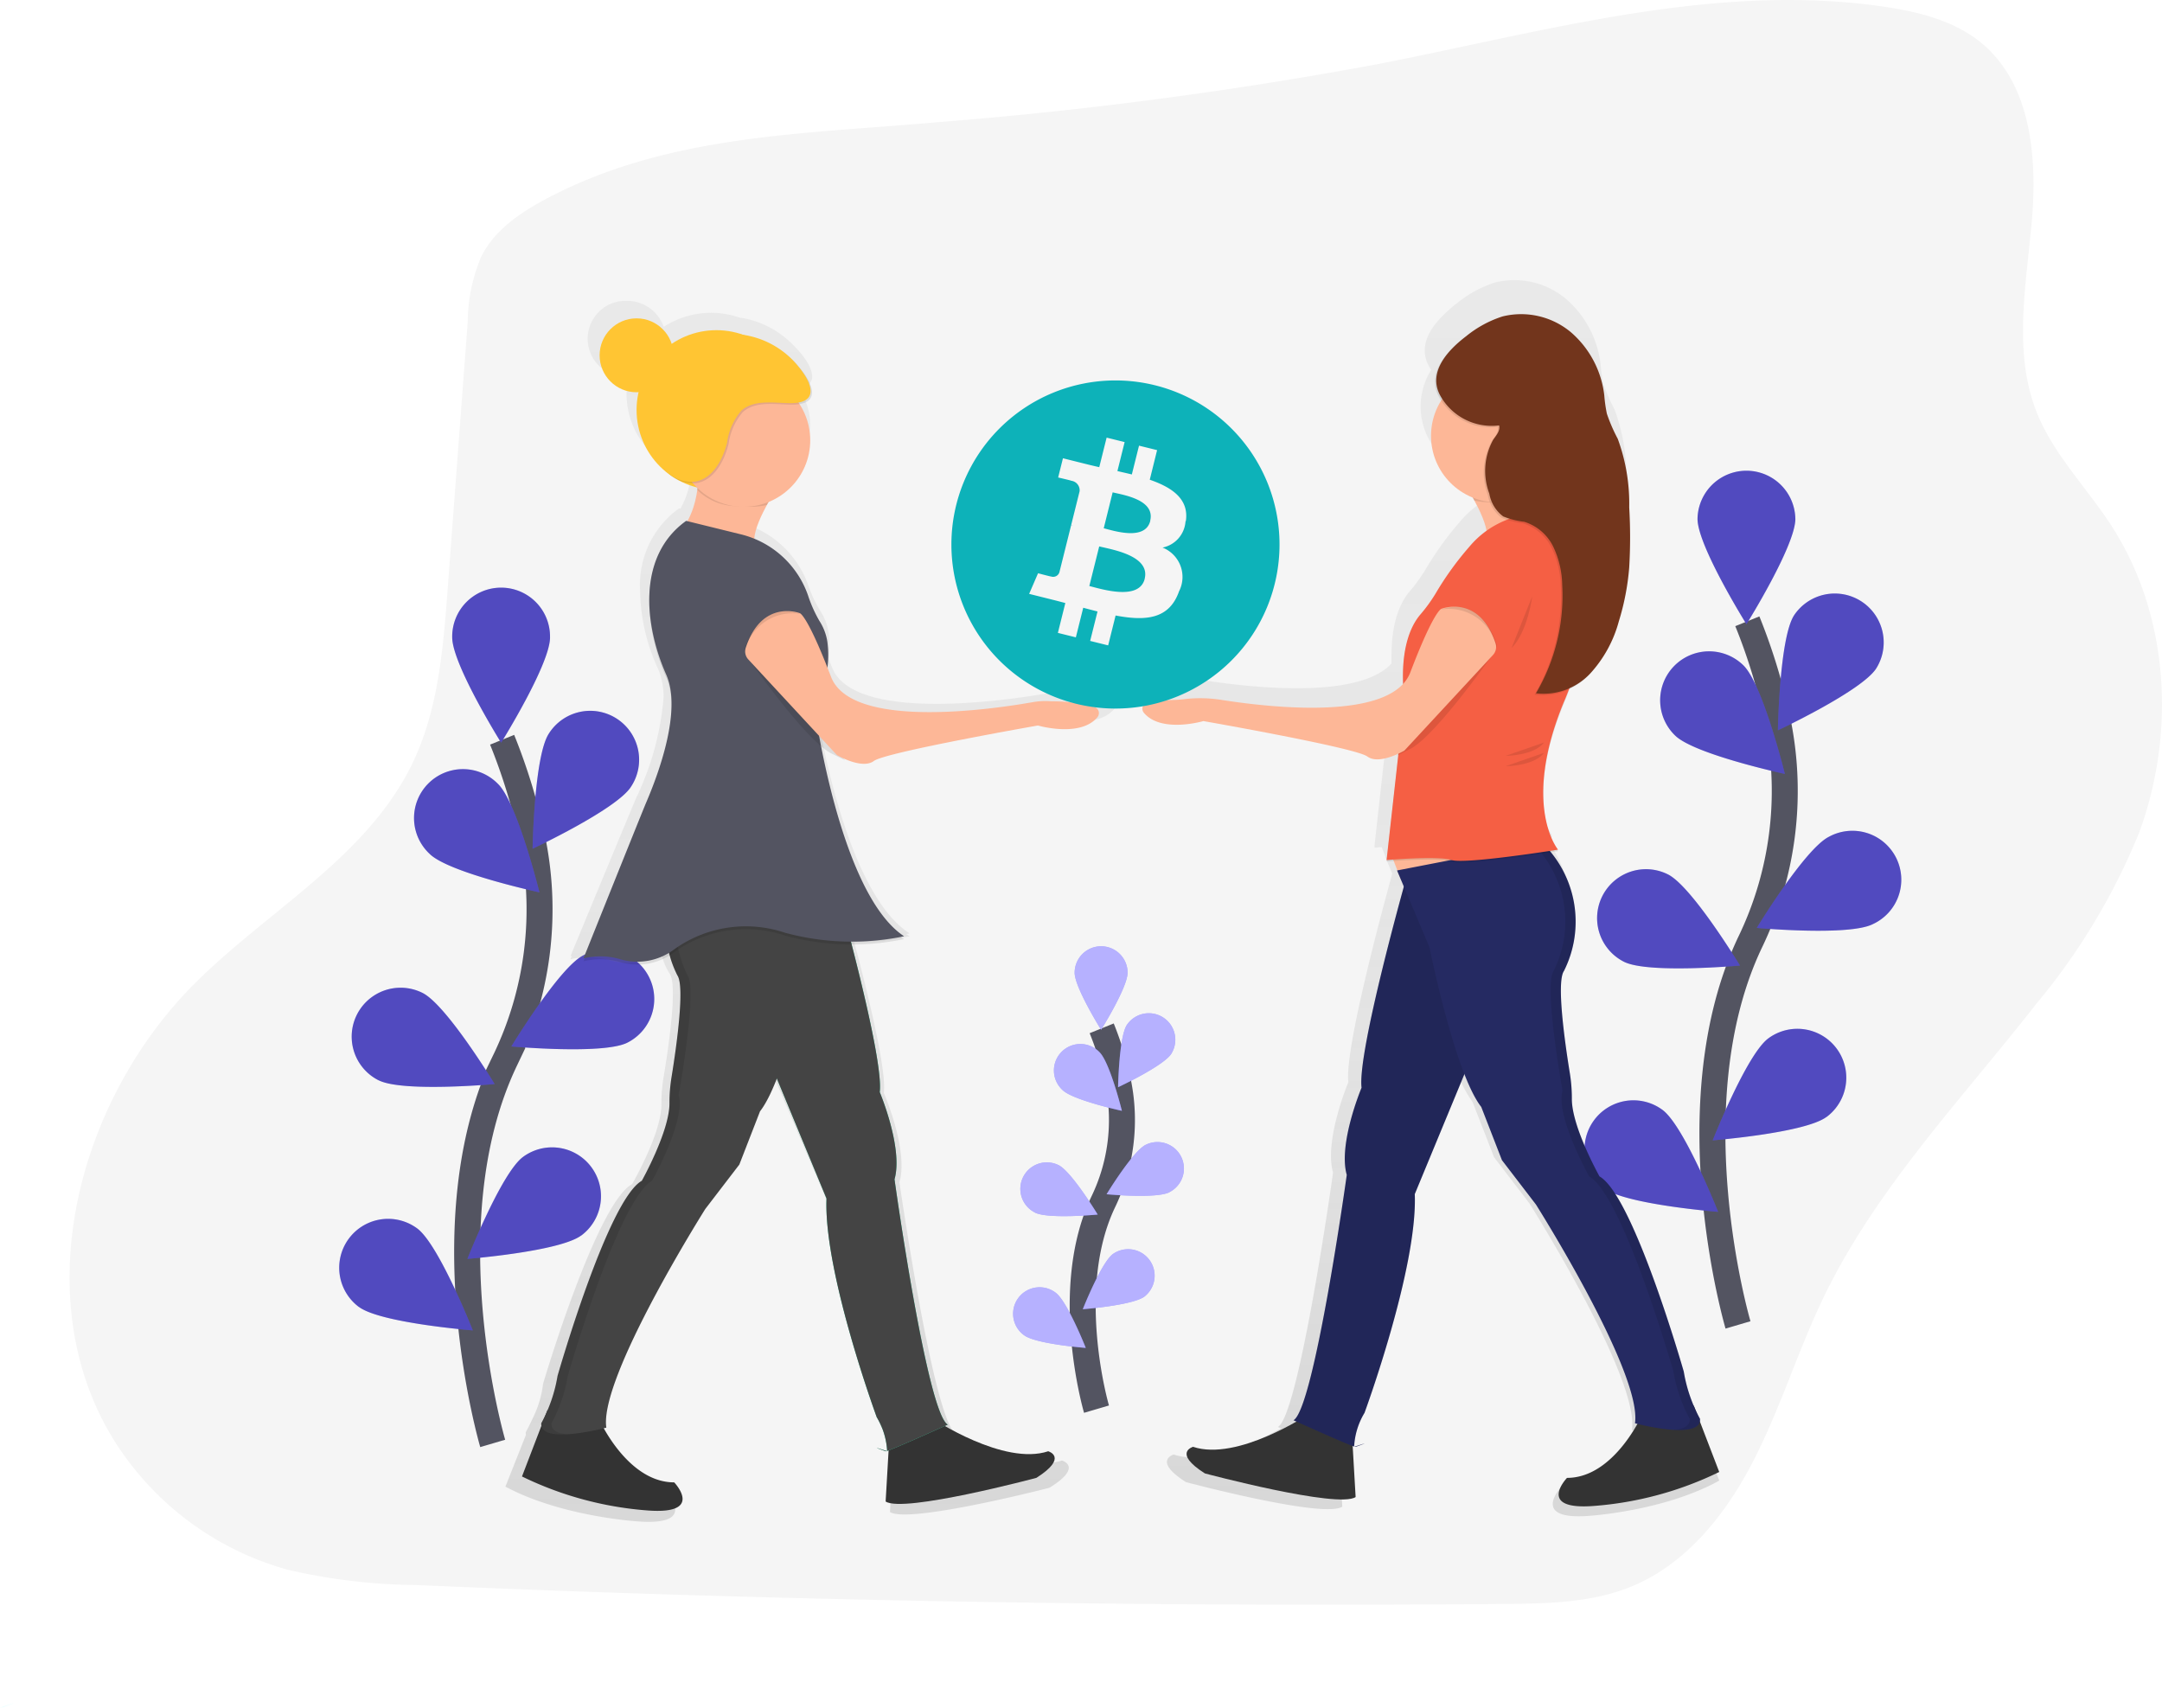 <svg xmlns="http://www.w3.org/2000/svg" xmlns:xlink="http://www.w3.org/1999/xlink" width="166.454" height="131.468" viewBox="0 0 166.454 131.468"><defs><style>.a{fill:#f5f5f5;}.b{fill:none;stroke:#535461;stroke-miterlimit:10;stroke-width:2px;}.c{fill:#6c63ff;}.d{opacity:0.25;}.e,.k{opacity:0.1;}.f{fill:aqua;}.g{fill:url(#a);}.h{fill:#333;}.i{fill:#fdb797;}.j{fill:#252a62;}.l{fill:#f55f44;}.m{fill:#72351c;}.n{fill:url(#b);}.o{fill:url(#c);}.p{fill:url(#d);}.q{fill:#ffc533;}.r{fill:#3ad29f;}.s{fill:#444;}.t{fill:#535461;}.u{fill:#0db2b9;}.v{fill:#fff;opacity:0.5;}</style><linearGradient id="a" x1="0.5" y1="1" x2="0.5" gradientUnits="objectBoundingBox"><stop offset="0" stop-color="gray" stop-opacity="0.251"/><stop offset="0.54" stop-color="gray" stop-opacity="0.122"/><stop offset="1" stop-color="gray" stop-opacity="0.102"/></linearGradient><linearGradient id="b" x1="0.5" y1="1" x2="0.5" y2="0" xlink:href="#a"/><linearGradient id="c" x1="0.501" y1="1" x2="0.501" y2="0.003" xlink:href="#a"/><linearGradient id="d" x1="0.5" y1="1" x2="0.5" y2="0" xlink:href="#a"/></defs><g transform="translate(-0.01 0.004)"><path class="a" d="M183.43,82.342c-2.088,1.087-4.179,2.455-5.242,4.555a13.22,13.22,0,0,0-1.053,5.041l-1.545,20.581c-.343,4.586-.719,9.3-2.722,13.441-3.45,7.134-10.96,11.206-16.6,16.772-9.24,9.123-13.206,24.5-6.267,35.476a23.033,23.033,0,0,0,13.275,9.81,45.338,45.338,0,0,0,9.911,1.18q41.853,1.815,83.764,1.456c3.317-.029,6.726-.086,9.787-1.346,4.229-1.739,7.268-5.568,9.361-9.634s3.434-8.481,5.414-12.6c4.052-8.414,10.646-15.272,16.391-22.626a49.834,49.834,0,0,0,7.912-13.172c2.828-7.668,2.333-16.688-2.086-23.565-1.909-2.972-4.509-5.546-5.809-8.831-1.815-4.593-.8-9.737-.369-14.657s-.041-10.536-3.827-13.707c-2.09-1.75-4.858-2.44-7.555-2.835-12.914-1.889-25.885,1.849-38.691,4.37a324.474,324.474,0,0,1-34.219,4.528C203.086,77.484,192.716,77.508,183.43,82.342Z" transform="translate(-141.115 -67.17)"/><path class="b" d="M326.7,453.043s-5-16.97.938-29.46a26.791,26.791,0,0,0,2.167-16.815,45.073,45.073,0,0,0-2.38-7.9" transform="translate(-288.756 -341.919)"/><path class="c" d="M325.581,334.785c0,2.079-3.766,8.11-3.766,8.11s-3.766-6.03-3.766-8.11a3.766,3.766,0,1,1,7.531,0Z" transform="translate(-283.223 -285.719)"/><path class="c" d="M361.649,391.958c-1.13,1.746-7.569,4.761-7.569,4.761s.117-7.109,1.247-8.855a3.766,3.766,0,1,1,6.322,4.093Z" transform="translate(-313.066 -331.379)"/><path class="c" d="M353.509,500.294c-1.856.936-8.929.29-8.929.29s3.678-6.073,5.538-7.014a3.765,3.765,0,1,1,3.391,6.724Z" transform="translate(-305.198 -420.023)"/><path class="c" d="M333.607,588.382c-1.672,1.236-8.757,1.8-8.757,1.8s2.61-6.614,4.281-7.85a3.765,3.765,0,1,1,4.478,6.055Z" transform="translate(-288.855 -493.263)"/><path class="c" d="M302.492,418.916c1.492,1.449,8.441,2.95,8.441,2.95s-1.7-6.9-3.194-8.352a3.766,3.766,0,1,0-5.247,5.4Z" transform="translate(-269.391 -353.167)"/><path class="c" d="M275.04,517.164c1.856.936,8.929.29,8.929.29s-3.69-6.078-5.546-7.014a3.765,3.765,0,1,0-3.391,6.724Z" transform="translate(-245.875 -433.996)"/><path class="c" d="M268.907,620.442c1.672,1.236,8.757,1.8,8.757,1.8s-2.61-6.614-4.281-7.85a3.765,3.765,0,1,0-4.478,6.055Z" transform="translate(-241.252 -519.819)"/><path class="d" d="M325.581,334.785c0,2.079-3.766,8.11-3.766,8.11s-3.766-6.03-3.766-8.11a3.766,3.766,0,1,1,7.531,0Z" transform="translate(-283.223 -285.719)"/><path class="d" d="M361.649,391.958c-1.13,1.746-7.569,4.761-7.569,4.761s.117-7.109,1.247-8.855a3.766,3.766,0,1,1,6.322,4.093Z" transform="translate(-313.066 -331.379)"/><path class="d" d="M353.509,500.294c-1.856.936-8.929.29-8.929.29s3.678-6.073,5.538-7.014a3.765,3.765,0,1,1,3.391,6.724Z" transform="translate(-305.198 -420.023)"/><path class="d" d="M333.607,588.382c-1.672,1.236-8.757,1.8-8.757,1.8s2.61-6.614,4.281-7.85a3.765,3.765,0,1,1,4.478,6.055Z" transform="translate(-288.855 -493.263)"/><path class="d" d="M302.492,418.916c1.492,1.449,8.441,2.95,8.441,2.95s-1.7-6.9-3.194-8.352a3.766,3.766,0,1,0-5.247,5.4Z" transform="translate(-269.391 -353.167)"/><path class="d" d="M275.04,517.164c1.856.936,8.929.29,8.929.29s-3.69-6.078-5.546-7.014a3.765,3.765,0,1,0-3.391,6.724Z" transform="translate(-245.875 -433.996)"/><path class="d" d="M268.907,620.442c1.672,1.236,8.757,1.8,8.757,1.8s-2.61-6.614-4.281-7.85a3.765,3.765,0,1,0-4.478,6.055Z" transform="translate(-241.252 -519.819)"/><path class="b" d="M885.072,399.912s-5-16.968.932-29.458a26.791,26.791,0,0,0,2.167-16.815,45.073,45.073,0,0,0-2.38-7.9" transform="translate(-751.252 -297.911)"/><path class="c" d="M883.961,281.645c0,2.079-3.766,8.11-3.766,8.11s-3.766-6.03-3.766-8.11a3.766,3.766,0,0,1,7.531,0Z" transform="translate(-745.725 -241.703)"/><path class="c" d="M920.029,338.858c-1.13,1.746-7.569,4.761-7.569,4.761s.117-7.109,1.247-8.855a3.766,3.766,0,0,1,6.322,4.093Z" transform="translate(-775.569 -287.396)"/><path class="c" d="M911.929,446.888c-1.856.936-8.929.29-8.929.29s3.69-6.078,5.546-7.014a3.766,3.766,0,1,1,3.383,6.724Z" transform="translate(-767.733 -375.741)"/><path class="c" d="M891.987,535.232c-1.672,1.236-8.757,1.8-8.757,1.8s2.61-6.614,4.281-7.85a3.765,3.765,0,1,1,4.477,6.055Z" transform="translate(-751.358 -449.24)"/><path class="c" d="M860.9,365.777c1.492,1.449,8.441,2.95,8.441,2.95s-1.7-6.9-3.189-8.357a3.769,3.769,0,1,0-5.252,5.407Z" transform="translate(-731.913 -309.146)"/><path class="c" d="M833.461,464.024c1.856.936,8.929.29,8.929.29s-3.683-6.078-5.538-7.014a3.765,3.765,0,0,0-3.391,6.724Z" transform="translate(-708.419 -389.981)"/><path class="c" d="M827.287,567.3c1.672,1.236,8.757,1.8,8.757,1.8s-2.61-6.614-4.281-7.85a3.765,3.765,0,1,0-4.478,6.055Z" transform="translate(-703.755 -475.803)"/><path class="d" d="M883.961,281.645c0,2.079-3.766,8.11-3.766,8.11s-3.766-6.03-3.766-8.11a3.766,3.766,0,0,1,7.531,0Z" transform="translate(-745.725 -241.703)"/><path class="d" d="M920.029,338.858c-1.13,1.746-7.569,4.761-7.569,4.761s.117-7.109,1.247-8.855a3.766,3.766,0,0,1,6.322,4.093Z" transform="translate(-775.569 -287.396)"/><path class="d" d="M911.929,446.888c-1.856.936-8.929.29-8.929.29s3.69-6.078,5.546-7.014a3.766,3.766,0,1,1,3.383,6.724Z" transform="translate(-767.733 -375.741)"/><path class="d" d="M891.987,535.232c-1.672,1.236-8.757,1.8-8.757,1.8s2.61-6.614,4.281-7.85a3.765,3.765,0,1,1,4.477,6.055Z" transform="translate(-751.358 -449.24)"/><path class="d" d="M860.9,365.777c1.492,1.449,8.441,2.95,8.441,2.95s-1.7-6.9-3.189-8.357a3.769,3.769,0,1,0-5.252,5.407Z" transform="translate(-731.913 -309.146)"/><path class="d" d="M833.461,464.024c1.856.936,8.929.29,8.929.29s-3.683-6.078-5.538-7.014a3.765,3.765,0,0,0-3.391,6.724Z" transform="translate(-708.419 -389.981)"/><path class="d" d="M827.287,567.3c1.672,1.236,8.757,1.8,8.757,1.8s-2.61-6.614-4.281-7.85a3.765,3.765,0,1,0-4.478,6.055Z" transform="translate(-703.755 -475.803)"/><g class="e" transform="translate(0.062 131.127)"><path class="f" d="M115.676,831.2c1.906-.687.234-.127-.1-.017A.249.249,0,0,0,115.676,831.2Z" transform="translate(-115.58 -830.861)"/></g><g class="e" transform="translate(0.01 131.429)"><path class="f" d="M115.331,832.635l-.052-.015v.034Z" transform="translate(-115.28 -832.62)"/></g><path class="g" d="M662.531,281.132a.129.129,0,0,1,.012-.065c.012-.022,0-.012,0-.017a.8.8,0,0,0,0-.129s-.23-.441-.5-1.047h0a8.264,8.264,0,0,1-.8-2.728s-4.013-14.042-6.726-15.576c0,0-2.232-3.975-2.208-6.212a12.647,12.647,0,0,0-.172-2.134c-.4-2.467-1.058-7.191-.453-8.055a8.844,8.844,0,0,0-1.008-9.475l.536-.082s-.029-.036-.077-.106l.077-.012a7.409,7.409,0,0,1-1.181-4.552,19.233,19.233,0,0,1,1.654-7.131q.244-.591.446-1.169a5.878,5.878,0,0,0,1.545-1.113l.055-.057.063-.06a10.024,10.024,0,0,0,2.287-4.164,19.817,19.817,0,0,0,.833-4.315,40.8,40.8,0,0,0,0-4.785,15.114,15.114,0,0,0-.917-5.476,13.222,13.222,0,0,1-.867-2,11.7,11.7,0,0,1-.208-1.465,7.83,7.83,0,0,0-2.656-5.036A6.176,6.176,0,0,0,646.8,192.9a8.906,8.906,0,0,0-2.919,1.585,9.865,9.865,0,0,0-1.078.943c-1.077,1.056-1.889,2.44-1.109,3.894q.086.158.184.309a5.309,5.309,0,0,0,2.5,7.739l.139.244h.015a8.831,8.831,0,0,1,.967,2.4,7.4,7.4,0,0,0-1.374,1.269,24.8,24.8,0,0,0-2.565,3.515,12.529,12.529,0,0,1-1.362,1.915c-.63.745-1.374,2.2-1.374,4.906v.616c-3.326,3.621-16.3.967-16.3.967a5.572,5.572,0,0,0-4.233.556.515.515,0,0,0-.172.788c1.374,1.655,4.753.663,4.753.663s12.154,2.124,13.1,2.831c.642.482,1.777.089,2.436-.211l-.136.153.172-.084-.934,8.4h.014l-.014.118s.216-.019.561-.043l.289.747h-.024l.3.707h0l.246.582c-.733,2.651-3.688,13.565-3.378,16.056,0,0-1.889,4.483-1.179,6.963,0,0-2.6,18.644-4.248,19.588l.232.1c-1.763,1.008-5.6,2.9-8.256,2.019,0,0-1.652.472.945,2.124,0,0,10.62,2.832,12.037,1.889l-.235-4.082.12.043a5.746,5.746,0,0,1,.824-2.687s4.248-11.564,4.013-17.464l3.965-9.581a11.016,11.016,0,0,0,1.345,2.62l1.652,4.248,2.715,3.541s8.5,13.452,7.9,17.464l.2.05c-.8,1.415-2.773,4.315-5.629,4.315,0,0-2.478,2.6,2.124,2.242,0,0,5.781-.354,10.029-2.715Z" transform="translate(-531.681 -171.156)"/><path class="h" d="M656.695,701.33s-5.462,3.642-8.876,2.5c0,0-1.593.455.91,2.048,0,0,10.242,2.732,11.607,1.82l-.343-5.917Z" transform="translate(-555.955 -592.444)"/><path class="h" d="M820.6,698.108S818.442,703,814.8,703c0,0-2.39,2.5,2.048,2.162a26.575,26.575,0,0,0,9.672-2.617l-1.959-5.106Z" transform="translate(-694.145 -589.222)"/><path class="i" d="M623.1,371.993l.859,2.22,5.572-.4-.57-3.755Z" transform="translate(-516.101 -306.522)"/><path class="j" d="M703.939,461.42s-3.755,13.321-3.413,16.046c0,0-1.82,4.324-1.139,6.714,0,0-2.5,17.979-4.1,18.888,0,0,4.636,2.1,4.779,2.048,1.594-.568-.113,0-.113,0a5.594,5.594,0,0,1,.8-2.617s4.1-11.152,3.869-16.841l5.462-13.2Z" transform="translate(-595.688 -393.728)"/><path class="k" d="M703.939,461.42s-3.755,13.321-3.413,16.046c0,0-1.82,4.324-1.139,6.714,0,0-2.5,17.979-4.1,18.888,0,0,4.636,2.1,4.779,2.048,1.594-.568-.113,0-.113,0a5.594,5.594,0,0,1,.8-2.617s4.1-11.152,3.869-16.841l5.462-13.2Z" transform="translate(-595.688 -393.728)"/><path class="j" d="M741.69,447l2.5,5.917s1.935,9.672,3.984,12.289l1.593,4.1,2.619,3.415s8.194,12.972,7.624,16.841c0,0,5.12,1.374,5.007-.343a11.589,11.589,0,0,1-1.252-3.642s-3.868-13.541-6.487-15.021c0,0-2.15-3.834-2.129-5.991a12.19,12.19,0,0,0-.172-2.06c-.383-2.38-1.02-6.934-.436-7.766a8.452,8.452,0,0,0-1.707-9.9Z" transform="translate(-634.121 -379.987)"/><path class="k" d="M815.592,489.231a11.589,11.589,0,0,1-1.252-3.642s-3.869-13.541-6.487-15.021c0,0-2.15-3.834-2.129-5.991a12.192,12.192,0,0,0-.172-2.061c-.383-2.38-1.02-6.933-.436-7.766a8.452,8.452,0,0,0-1.707-9.9l-.659.129a8.466,8.466,0,0,1,1.571,9.772c-.786,1.125.687,9.217.687,9.217-.568,1.935,2.049,6.6,2.049,6.6,2.617,1.48,6.487,15.021,6.487,15.021a11.59,11.59,0,0,0,1.252,3.642c.038.563-.5.792-1.228.845C814.67,490.139,815.643,489.985,815.592,489.231Z" transform="translate(-684.697 -380.003)"/><path class="i" d="M772.17,272.352s2.162,3.3,1.593,4.324l5.575-1.374s-1.48-1.593-1.138-5.462Z" transform="translate(-659.368 -235.044)"/><path class="k" d="M751,297.716s-4.665-1.03-7.624,2.5a23.97,23.97,0,0,0-2.474,3.389,12.092,12.092,0,0,1-1.312,1.846c-.74.874-1.647,2.758-1.221,6.6L737,324.342s3.984-.343,5.007,0,8.194-.8,8.194-.8-2.845-3.413.455-11.379A19.332,19.332,0,0,0,751,297.716Z" transform="translate(-630.236 -258.018)"/><path class="l" d="M751,297.056s-4.665-1.03-7.624,2.5a23.967,23.967,0,0,0-2.474,3.389,12.1,12.1,0,0,1-1.312,1.846c-.74.874-1.647,2.758-1.221,6.6L737,323.682s3.984-.343,5.007,0,8.194-.8,8.194-.8-2.845-3.414.455-11.379A19.332,19.332,0,0,0,751,297.056Z" transform="translate(-630.236 -257.471)"/><path class="k" d="M748.992,359s-4.439,6.377-6.484,7.516l-1.138.568S748.537,359,748.992,359Z" transform="translate(-633.856 -308.895)"/><path class="i" d="M650.527,339.355s2.919-1.149,4.171,2.66a.914.914,0,0,1-.2.9l-6.82,7.359s-1.935,1.138-2.845.455S632.206,348,632.206,348s-3.254.956-4.583-.639a.493.493,0,0,1,.16-.759c.635-.321,1.695-.136,2.945-.29a10.366,10.366,0,0,1,2.885.06c3.9.611,13.1,1.621,14.525-2.127C649.957,339.471,650.527,339.355,650.527,339.355Z" transform="translate(-539.545 -292.488)"/><path class="k" d="M761.24,339.461a3.777,3.777,0,0,1,4.324,2.958v-.228S764.54,338.324,761.24,339.461Z" transform="translate(-650.314 -292.537)"/><path class="k" d="M778.869,271.22l-6.039,2.5s.273.416.6,1a6.03,6.03,0,0,0,2.076.084,4.371,4.371,0,0,0,3.3-1.252A10.788,10.788,0,0,1,778.869,271.22Z" transform="translate(-659.914 -236.187)"/><circle class="i" cx="5.12" cy="5.12" r="5.12" transform="translate(110.186 28.433)"/><path class="k" d="M763.526,217.151c.112.395-.216.761-.453,1.1a4.961,4.961,0,0,0-.3,4.154,2.768,2.768,0,0,0,1.07,1.755,6.224,6.224,0,0,0,1.623.414,3.7,3.7,0,0,1,2.232,1.921,7.154,7.154,0,0,1,.687,2.929,14.819,14.819,0,0,1-2.018,8.347,4.922,4.922,0,0,0,4.181-1.526,9.642,9.642,0,0,0,2.2-4.015,19.117,19.117,0,0,0,.8-4.16,39.444,39.444,0,0,0,0-4.615,14.452,14.452,0,0,0-.884-5.28,12.881,12.881,0,0,1-.836-1.927,11.283,11.283,0,0,1-.2-1.411,7.555,7.555,0,0,0-2.562-4.858,5.972,5.972,0,0,0-5.268-1.224A8.557,8.557,0,0,0,761,210.277c-1.384,1.053-2.972,2.747-2,4.55A4.523,4.523,0,0,0,763.526,217.151Z" transform="translate(-648.212 -184.29)"/><path class="m" d="M764.169,216.515c.112.395-.216.761-.453,1.1a4.961,4.961,0,0,0-.3,4.154,2.768,2.768,0,0,0,1.07,1.755,6.223,6.223,0,0,0,1.622.414,3.7,3.7,0,0,1,2.232,1.921,7.155,7.155,0,0,1,.687,2.929,14.819,14.819,0,0,1-2.021,8.352,4.922,4.922,0,0,0,4.181-1.526,9.64,9.64,0,0,0,2.2-4.014,19.113,19.113,0,0,0,.8-4.16,39.4,39.4,0,0,0,0-4.615,14.453,14.453,0,0,0-.884-5.28,12.893,12.893,0,0,1-.836-1.927,11.272,11.272,0,0,1-.2-1.411,7.556,7.556,0,0,0-2.562-4.858,5.972,5.972,0,0,0-5.268-1.224,8.556,8.556,0,0,0-2.809,1.528c-1.384,1.053-2.972,2.747-2,4.55A4.535,4.535,0,0,0,764.169,216.515Z" transform="translate(-648.742 -183.768)"/><path class="k" d="M790.4,401.11s2.162,0,2.958-1.03" transform="translate(-674.467 -342.921)"/><path class="k" d="M790.4,405.75s2.162,0,2.958-1.03" transform="translate(-674.467 -346.764)"/><path class="k" d="M794.643,334.51s-.344,2.732-1.593,3.984" transform="translate(-676.662 -288.61)"/><g class="e" transform="translate(68.603 114.059)"><path class="n" d="M514.8,731.487v-.028l-.041.014Z" transform="translate(-514.76 -731.46)"/></g><g class="e" transform="translate(67.807 113.818)"><path class="o" d="M510.837,730.323a.2.2,0,0,0,.077-.014C510.65,730.217,509.313,729.777,510.837,730.323Z" transform="translate(-510.119 -730.055)"/></g><path class="p" d="M388.554,232.659a5.856,5.856,0,0,0-4.317-.549s-15.282,3.029-17.208-1.865q-.136-.343-.263-.661a7.116,7.116,0,0,0,.05-.967,6.807,6.807,0,0,0-.084-1.186,4.151,4.151,0,0,0-.647-1.6,10.415,10.415,0,0,1-.926-2.011,7.612,7.612,0,0,0-4.366-4.464,7.259,7.259,0,0,1,1.015-2.651h.015l.143-.24a5.247,5.247,0,0,0,3.379-4.858,5.1,5.1,0,0,0-.874-2.853c1.615-.26,1.063-1.633.063-2.811a7.673,7.673,0,0,0-.62-.649,7.239,7.239,0,0,0-3.542-1.916c-.16-.034-.321-.06-.483-.082a6.7,6.7,0,0,0-5.824.713,3,3,0,0,0-2.861-2,2.92,2.92,0,1,0,0,5.838h.172a6.117,6.117,0,0,0-.172,1.4,6.336,6.336,0,0,0,4.9,6.1l.05.046a1.052,1.052,0,0,1-.015.146l.012.01a6.787,6.787,0,0,1-.8,2.462l-.106-.026a7.25,7.25,0,0,0-3,6.331,14.682,14.682,0,0,0,1.374,6.01,5.5,5.5,0,0,1,.433,2.232,22.01,22.01,0,0,1-2.088,7.675c-.328.737-5.083,12.234-5.083,12.234l.108-.027-.108.261a5.943,5.943,0,0,1,3.1.1,5.081,5.081,0,0,0,3.891-.549,5.079,5.079,0,0,0,.647,1.559c.616.859-.057,5.515-.462,7.952a12.107,12.107,0,0,0-.172,2.109c.022,2.21-2.251,6.135-2.251,6.135-2.768,1.514-6.86,15.378-6.86,15.378a7.969,7.969,0,0,1-.816,2.694h0c-.271.6-.515,1.03-.515,1.03a.768.768,0,0,0,0,.127v.017a.651.651,0,0,0,.012.065l-1.58,3.985c4.332,2.33,10.229,2.68,10.229,2.68,4.693.343,2.167-2.213,2.167-2.213-2.919,0-4.928-2.864-5.74-4.26l.2-.05c-.6-3.961,8.07-17.243,8.07-17.243l2.768-3.5,1.684-4.212a10.8,10.8,0,0,0,1.374-2.586l4.042,9.454c-.24,5.826,4.092,17.243,4.092,17.243a5.465,5.465,0,0,1,.84,2.653l.122-.041-.24,4.03c1.444.932,12.275-1.865,12.275-1.865,2.648-1.631.963-2.1.963-2.1-2.7.872-6.621-1-8.414-1.993l.235-.1c-1.684-.932-4.332-19.339-4.332-19.339.723-2.447-1.2-6.868-1.2-6.868.22-1.7-1.164-7.409-2.28-11.621a23.011,23.011,0,0,0,4.267-.436c-.089-.057-.172-.117-.263-.172.172-.033.263-.053.263-.053-3.719-2.378-5.838-10.411-6.753-14.961a4.805,4.805,0,0,0,.737.515l1.2.582-.137-.149c.671.3,1.829.687,2.485.208.963-.7,13.357-2.8,13.357-2.8s3.434.98,4.847-.654a.5.5,0,0,0-.177-.792Z" transform="translate(-302.953 -178.852)"/><circle class="q" cx="6.145" cy="6.145" r="6.145" transform="translate(49.02 25.416)"/><path class="i" d="M428.759,274.342s-2.162,3.3-1.593,4.324l-5.575-1.374s1.48-1.593,1.138-5.462Z" transform="translate(-368.985 -236.692)"/><path class="k" d="M427.55,273.21l6.03,2.5s-.273.415-.6,1a6.031,6.031,0,0,1-2.076.084,4.371,4.371,0,0,1-3.3-1.252A11.533,11.533,0,0,0,427.55,273.21Z" transform="translate(-373.921 -237.835)"/><circle class="i" cx="5.12" cy="5.12" r="5.12" transform="translate(52.15 28.774)"/><circle class="q" cx="2.845" cy="2.845" r="2.845" transform="translate(46.175 24.506)"/><path class="k" d="M414.022,222.884c-1.281-.022-2.737-.28-3.7.567a4.744,4.744,0,0,0-1.106,2.479c-.343,1.336-1.13,2.8-2.5,3a2.742,2.742,0,0,1-2.266-.895,7.643,7.643,0,0,1-1.338-2.131,5.22,5.22,0,0,1-.687-2.385,5.015,5.015,0,0,1,1.212-2.687,11.183,11.183,0,0,1,1.193-1.408,6.7,6.7,0,0,1,9.9.668C415.8,221.389,416.333,222.924,414.022,222.884Z" transform="translate(-353.115 -191.735)"/><path class="q" d="M413.362,222.224c-1.281-.022-2.737-.28-3.7.567a4.744,4.744,0,0,0-1.106,2.479c-.343,1.336-1.13,2.8-2.5,3a2.742,2.742,0,0,1-2.266-.895,7.643,7.643,0,0,1-1.338-2.131,5.221,5.221,0,0,1-.687-2.385,5.015,5.015,0,0,1,1.212-2.687,11.193,11.193,0,0,1,1.193-1.408,6.7,6.7,0,0,1,9.9.668C415.141,220.729,415.673,222.264,413.362,222.224Z" transform="translate(-352.568 -191.189)"/><path class="h" d="M516.022,703.32s5.462,3.642,8.876,2.5c0,0,1.593.455-.91,2.048,0,0-10.242,2.732-11.607,1.82l.343-5.917Z" transform="translate(-444.185 -594.092)"/><path class="h" d="M355.267,700.1s2.162,4.894,5.8,4.894c0,0,2.39,2.5-2.048,2.162a26.576,26.576,0,0,1-9.672-2.617l1.959-5.107Z" transform="translate(-309.149 -590.87)"/><path class="r" d="M460.214,463.41s3.755,13.314,3.414,16.044c0,0,1.82,4.323,1.138,6.714,0,0,2.5,17.979,4.1,18.888,0,0-4.636,2.1-4.779,2.048-1.594-.568.113,0,.113,0a5.594,5.594,0,0,0-.8-2.617s-4.1-11.152-3.869-16.841l-5.462-13.2Z" transform="translate(-395.887 -395.377)"/><path class="s" d="M460.214,463.41s3.755,13.314,3.414,16.044c0,0,1.82,4.323,1.138,6.714,0,0,2.5,17.979,4.1,18.888,0,0-4.636,2.1-4.779,2.048-1.594-.568.113,0,.113,0a5.594,5.594,0,0,0-.8-2.617s-4.1-11.152-3.869-16.841l-5.462-13.2Z" transform="translate(-395.887 -395.377)"/><path class="s" d="M381.289,448.977l-2.5,5.917s-1.935,9.672-3.984,12.289l-1.593,4.1-2.617,3.414s-8.194,12.972-7.624,16.841c0,0-5.12,1.374-5.007-.343a11.589,11.589,0,0,0,1.252-3.642s3.869-13.541,6.487-15.021c0,0,2.15-3.834,2.129-5.991a12.2,12.2,0,0,1,.172-2.061c.383-2.38,1.02-6.933.436-7.766a8.453,8.453,0,0,1,1.707-9.9Z" transform="translate(-316.28 -381.627)"/><path class="k" d="M357.989,491.211a11.589,11.589,0,0,0,1.252-3.642s3.869-13.541,6.487-15.021c0,0,2.15-3.834,2.129-5.991a12.2,12.2,0,0,1,.172-2.06c.383-2.38,1.02-6.934.436-7.766a8.453,8.453,0,0,1,1.707-9.9l.659.129a8.456,8.456,0,0,0-1.581,9.774c.786,1.116-.687,9.217-.687,9.217.568,1.935-2.048,6.6-2.048,6.6-2.617,1.48-6.487,15.021-6.487,15.021a11.589,11.589,0,0,1-1.252,3.642c-.038.563.5.792,1.228.845C358.906,492.121,357.932,491.966,357.989,491.211Z" transform="translate(-316.302 -381.643)"/><path class="k" d="M384.805,302l4.229,1.04a7.318,7.318,0,0,1,5.151,4.688,10.327,10.327,0,0,0,.874,1.964,4.13,4.13,0,0,1,.611,1.568,7.589,7.589,0,0,1-1.01,4.966s1.925,14.453,6.923,17.753a19.654,19.654,0,0,1-9.154-.266,9.474,9.474,0,0,0-8.465,1.219l-.106.077a4.694,4.694,0,0,1-4.023.774,5.46,5.46,0,0,0-2.936-.094s4.5-11.228,4.808-11.949c1.047-2.436,2.764-7.189,1.563-9.892C381.6,310.086,380.988,304.51,384.805,302Z" transform="translate(-331.968 -261.682)"/><path class="t" d="M384.805,300.71l4.229,1.041a7.318,7.318,0,0,1,5.151,4.688,10.33,10.33,0,0,0,.874,1.964,4.13,4.13,0,0,1,.611,1.568,7.589,7.589,0,0,1-1.01,4.966s1.925,14.453,6.923,17.753a19.655,19.655,0,0,1-9.154-.266,9.474,9.474,0,0,0-8.465,1.219l-.106.077a4.7,4.7,0,0,1-4.023.769,5.46,5.46,0,0,0-2.936-.094s4.5-11.228,4.808-11.949c1.047-2.438,2.764-7.191,1.563-9.9C381.6,308.789,380.988,303.442,384.805,300.71Z" transform="translate(-331.968 -260.613)"/><path class="k" d="M449.76,361s4.439,6.372,6.487,7.51l1.138.568S450.215,361,449.76,361Z" transform="translate(-392.317 -310.551)"/><path class="i" d="M453.6,341.345s-2.919-1.149-4.171,2.66a.914.914,0,0,0,.2.9l6.82,7.361s1.935,1.138,2.845.455,12.631-2.732,12.631-2.732,3.232.949,4.569-.623a.5.5,0,0,0-.146-.776,11.726,11.726,0,0,0-3.386-.462,5.5,5.5,0,0,0-1.439.065c-2.971.527-13.96,2.165-15.529-1.959C454.169,341.459,453.6,341.345,453.6,341.345Z" transform="translate(-392.005 -294.137)"/><path class="k" d="M453.424,341.449a3.777,3.777,0,0,0-4.324,2.959v-.228S450.123,340.31,453.424,341.449Z" transform="translate(-391.771 -294.183)"/><path class="u" d="M567.141,250.381a12.631,12.631,0,1,1-12.631-12.631A12.631,12.631,0,0,1,567.141,250.381Zm-7.212-1.8c.251-1.681-1.03-2.584-2.778-3.187l.565-2.279-1.392-.343-.553,2.217c-.364-.091-.738-.172-1.111-.261l.556-2.232-1.386-.343-.568,2.275c-.3-.069-.6-.137-.884-.208h0l-1.911-.477-.369,1.48s1.03.235,1.006.251a.739.739,0,0,1,.646.805l-.647,2.594a1.142,1.142,0,0,1,.144.046l-.146-.036-.907,3.633a.5.5,0,0,1-.635.33c.014.021-1.008-.251-1.008-.251l-.687,1.587,1.8.45c.343.084.665.172.987.254l-.574,2.3,1.384.343.568-2.279q.551.149,1.1.287l-.567,2.268,1.386.343.573-2.3c2.363.446,4.141.266,4.888-1.87a2.431,2.431,0,0,0-1.274-3.36,2.211,2.211,0,0,0,1.77-2.035Zm-3.166,4.44c-.428,1.717-3.326.79-4.265.558l.761-3.051c.936.235,3.949.7,3.5,2.493Zm.429-4.464c-.391,1.566-2.8.769-3.585.575l.687-2.766c.781.194,3.3.558,2.888,2.191Z" transform="translate(-468.62 -208.464)"/><path class="b" d="M601.81,557.561s-2.706-9.186.515-15.948a14.512,14.512,0,0,0,1.173-9.1,24.424,24.424,0,0,0-1.289-4.272" transform="translate(-517.379 -449.075)"/><path class="c" d="M601.206,493.494c0,1.126-2.038,4.391-2.038,4.391s-2.038-3.263-2.038-4.391a2.039,2.039,0,0,1,4.078,0Z" transform="translate(-514.383 -418.606)"/><path class="c" d="M620.727,524.46c-.611.944-4.1,2.576-4.1,2.576s.063-3.848.675-4.794a2.039,2.039,0,0,1,3.422,2.217Z" transform="translate(-530.535 -443.335)"/><path class="c" d="M616.289,583.1c-1,.515-4.839.156-4.839.156s2-3.29,3-3.8a2.038,2.038,0,0,1,1.835,3.64Z" transform="translate(-526.244 -491.315)"/><path class="c" d="M605.532,630.8c-.9.67-4.742.972-4.742.972s1.413-3.58,2.318-4.25a2.039,2.039,0,0,1,2.424,3.278Z" transform="translate(-517.415 -530.978)"/><path class="c" d="M588.476,538.8c.807.785,4.571,1.6,4.571,1.6s-.922-3.738-1.729-4.521a2.038,2.038,0,1,0-2.842,2.919Z" transform="translate(-506.661 -454.882)"/><path class="c" d="M573.9,592.235c1,.515,4.839.156,4.839.156s-2-3.29-3-3.8a2.038,2.038,0,1,0-1.836,3.64Z" transform="translate(-494.215 -498.885)"/><path class="c" d="M570.523,648.149c.9.67,4.743.972,4.743.972s-1.413-3.58-2.318-4.25a2.039,2.039,0,1,0-2.425,3.278Z" transform="translate(-491.661 -545.349)"/><path class="v" d="M601.206,493.494c0,1.126-2.038,4.391-2.038,4.391s-2.038-3.263-2.038-4.391a2.039,2.039,0,0,1,4.078,0Z" transform="translate(-514.383 -418.606)"/><path class="v" d="M620.727,524.46c-.611.944-4.1,2.576-4.1,2.576s.063-3.848.675-4.794a2.039,2.039,0,0,1,3.422,2.217Z" transform="translate(-530.535 -443.335)"/><path class="v" d="M616.289,583.1c-1,.515-4.839.156-4.839.156s2-3.29,3-3.8a2.038,2.038,0,0,1,1.835,3.64Z" transform="translate(-526.244 -491.315)"/><path class="v" d="M605.532,630.8c-.9.67-4.742.972-4.742.972s1.413-3.58,2.318-4.25a2.039,2.039,0,0,1,2.424,3.278Z" transform="translate(-517.415 -530.978)"/><path class="v" d="M588.476,538.8c.807.785,4.571,1.6,4.571,1.6s-.922-3.738-1.729-4.521a2.038,2.038,0,1,0-2.842,2.919Z" transform="translate(-506.661 -454.882)"/><path class="v" d="M573.9,592.235c1,.515,4.839.156,4.839.156s-2-3.29-3-3.8a2.038,2.038,0,1,0-1.836,3.64Z" transform="translate(-494.215 -498.885)"/><path class="v" d="M570.523,648.149c.9.67,4.743.972,4.743.972s-1.413-3.58-2.318-4.25a2.039,2.039,0,1,0-2.425,3.278Z" transform="translate(-491.661 -545.349)"/></g></svg>